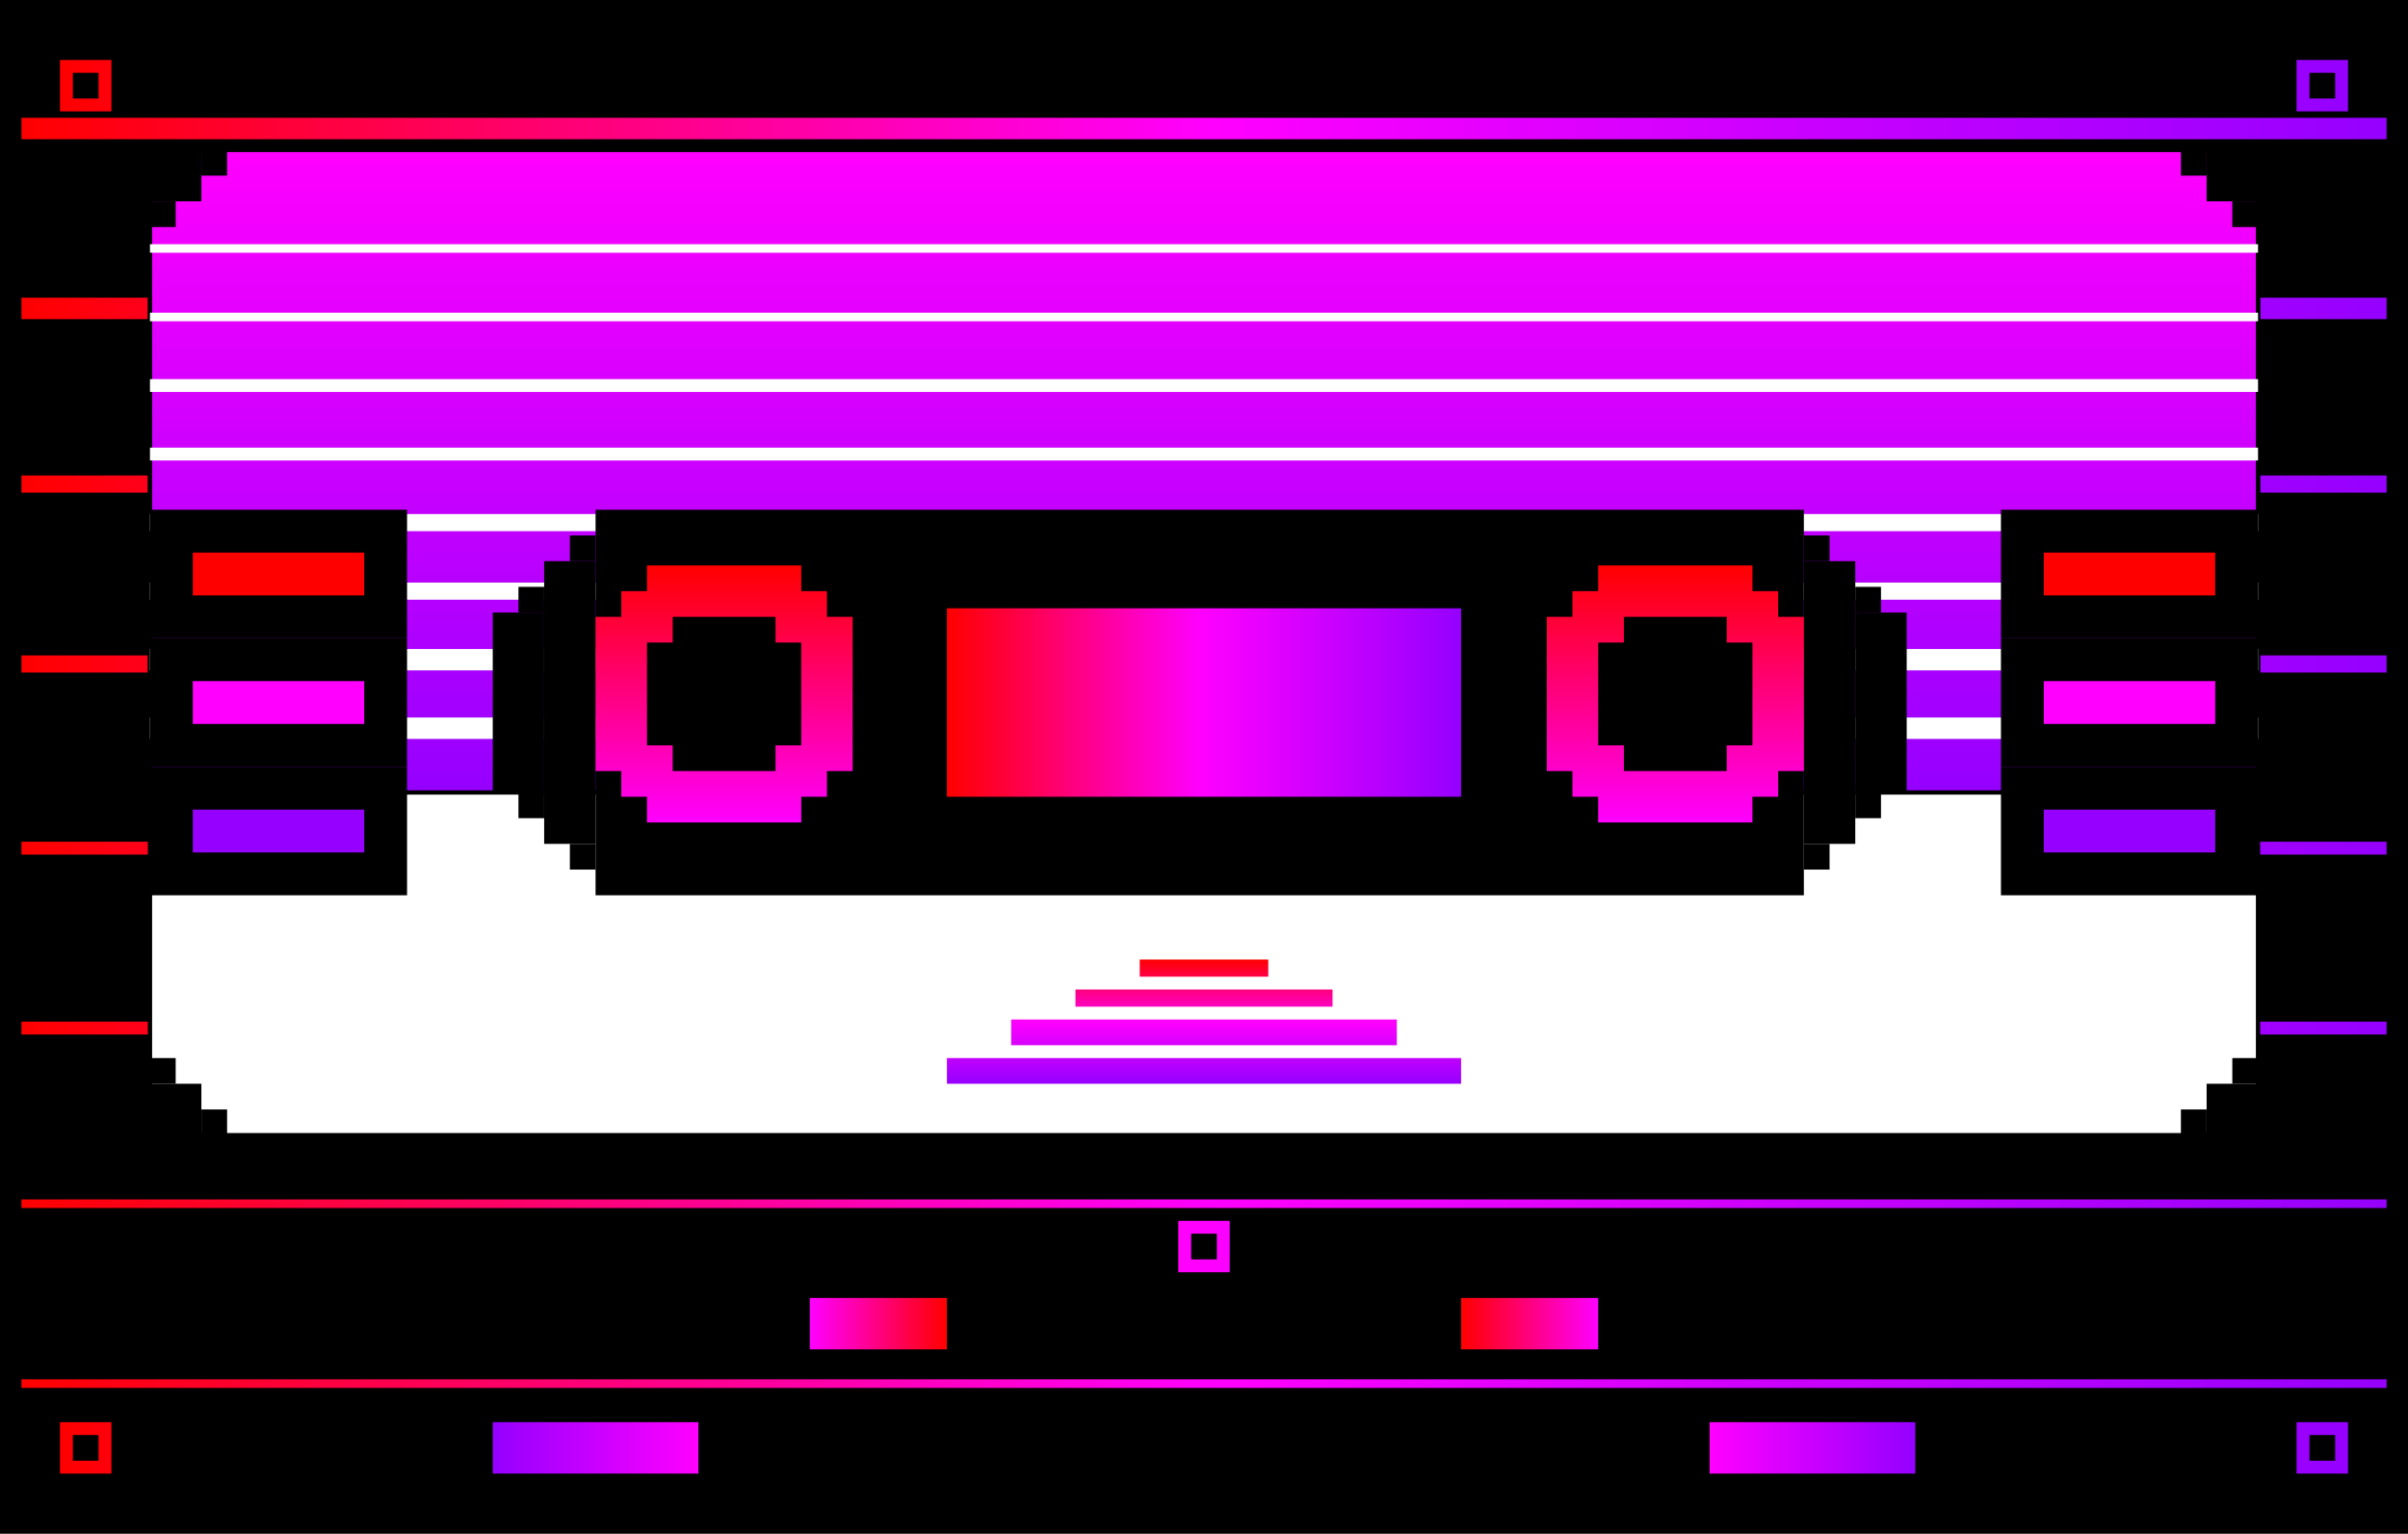 <svg width="562" height="358" viewBox="0 0 562 358" fill="none" xmlns="http://www.w3.org/2000/svg">
<rect x="0" y="0" width="562" height="358" fill="#333333" stroke="none"/>
<rect x="2.5" y="2.5" width="557" height="353" fill="black" stroke="black" stroke-width="5"/>
<path fill-rule="evenodd" clip-rule="evenodd" d="M557 27.5H5V32.5H557V27.5ZM557 69.5H5V74.5H557V69.5ZM5 153H557V157H5V153ZM557 196.5H5V199.5H557V196.5ZM5 238.5H557V241.5H5V238.5ZM557 280H5V282H557V280ZM557 322H5V324H557V322ZM5 111H557V115H5V111Z" fill="url(#paint0_linear_120_1063)"/>
<rect x="35" y="39" width="492" height="226" fill="white"/>
<rect x="35" y="39" width="492" height="226" stroke="black"/>
<rect x="35" y="35" width="492" height="150" fill="url(#paint1_linear_120_1063)"/>
<rect x="35" y="35" width="492" height="150" stroke="black"/>
<path d="M35 58H527" stroke="white" stroke-width="2"/>
<path d="M35 74H527" stroke="white" stroke-width="2"/>
<path d="M35 90H527" stroke="white" stroke-width="3"/>
<path d="M35 106H527" stroke="white" stroke-width="3"/>
<path d="M35 122H527" stroke="white" stroke-width="4"/>
<path d="M35 154H527" stroke="white" stroke-width="5"/>
<path d="M35 138H527" stroke="white" stroke-width="4"/>
<path d="M35 170H527" stroke="white" stroke-width="5"/>
<path fill-rule="evenodd" clip-rule="evenodd" d="M296 224H266V228H296V224ZM251 231H311V235H251V231ZM326 238H236V244H326V238ZM341 247H221V253H341V247Z" fill="url(#paint2_linear_120_1063)"/>
<rect x="35" y="35" width="12" height="12" fill="black"/>
<rect x="47" y="35" width="6" height="6" fill="black"/>
<rect width="6" height="6" transform="matrix(-1 0 0 1 515 35)" fill="black"/>
<rect x="47" y="259" width="6" height="6" fill="black"/>
<rect width="6" height="6" transform="matrix(-1 0 0 1 515 259)" fill="black"/>
<rect x="35" y="47" width="6" height="6" fill="black"/>
<rect width="6" height="6" transform="matrix(-1 0 0 1 527 47)" fill="black"/>
<rect x="35" y="247" width="6" height="6" fill="black"/>
<rect width="6" height="6" transform="matrix(-1 0 0 1 527 247)" fill="black"/>
<rect width="12" height="12" transform="matrix(-1 0 0 1 527 35)" fill="black"/>
<rect x="527" y="265" width="12" height="12" transform="rotate(180 527 265)" fill="black"/>
<rect width="12" height="12" transform="matrix(1 0 0 -1 35 265)" fill="black"/>
<rect x="189" y="303" width="32" height="12" fill="url(#paint3_linear_120_1063)"/>
<rect x="115" y="332" width="48" height="12" fill="url(#paint4_linear_120_1063)"/>
<rect x="341" y="303" width="32" height="12" fill="url(#paint5_linear_120_1063)"/>
<rect x="399" y="332" width="48" height="12" fill="url(#paint6_linear_120_1063)"/>
<path fill-rule="evenodd" clip-rule="evenodd" d="M23 17H17V23H23V17ZM17 14H14V17V23V26H17H23H26V23V17V14H23H17ZM23 335H17V341H23V335ZM17 332H14V335V341V344H17H23H26V341V335V332H23H17ZM539 335H545V341H539V335ZM536 332H539H545H548V335V341V344H545H539H536V341V335V332ZM284 288H278V294H284V288ZM278 285H275V288V294V297H278H284H287V294V288V285H284H278ZM539 17H545V23H539V17ZM536 14H539H545H548V17V23V26H545H539H536V23V17V14Z" fill="url(#paint7_linear_120_1063)"/>
<rect x="139" y="119" width="282" height="90" fill="black"/>
<rect x="221" y="142" width="120" height="44" fill="url(#paint8_linear_120_1063)"/>
<rect width="12" height="66" transform="matrix(-1 0 0 1 433 131)" fill="black"/>
<rect width="12" height="66" transform="matrix(-1 0 0 1 139 131)" fill="black"/>
<rect width="12" height="42" transform="matrix(-1 0 0 1 445 143)" fill="black"/>
<rect width="12" height="42" transform="matrix(-1 0 0 1 127 143)" fill="black"/>
<rect x="40" y="124" width="50" height="20" fill="#FF0000" stroke="black" stroke-width="10"/>
<rect x="-5" y="5" width="50" height="20" transform="matrix(-1 0 0 1 517 119)" fill="#FF0000" stroke="black" stroke-width="10"/>
<rect x="40" y="154" width="50" height="20" fill="#FF00FF" stroke="black" stroke-width="10"/>
<rect x="472" y="154" width="50" height="20" fill="#FF00FF" stroke="black" stroke-width="10"/>
<rect x="40" y="184" width="50" height="20" fill="#9500FF" stroke="black" stroke-width="10"/>
<rect x="472" y="184" width="50" height="20" fill="#9500FF" stroke="black" stroke-width="10"/>
<path fill-rule="evenodd" clip-rule="evenodd" d="M187 132H151V138H145V144H139V180H145V186H151V192H187V186H193V180H199V144H193V138H187V132ZM151 174H157V180H181V174H187V150H181V144H157V150H151V174Z" fill="url(#paint9_linear_120_1063)"/>
<path fill-rule="evenodd" clip-rule="evenodd" d="M409 132H373V138H367V144H361V180H367V186H373V192H409V186H415V180H421V144H415V138H409V132ZM373 174H379V180H403V174H409V150H403V144H379V150H373V174Z" fill="url(#paint10_linear_120_1063)"/>
<rect x="133" y="125" width="6" height="6" fill="black"/>
<rect x="421" y="125" width="6" height="6" fill="black"/>
<rect x="421" y="197" width="6" height="6" fill="black"/>
<rect x="433" y="185" width="6" height="6" fill="black"/>
<rect x="433" y="137" width="6" height="6" fill="black"/>
<rect x="121" y="137" width="6" height="6" fill="black"/>
<rect x="121" y="185" width="6" height="6" fill="black"/>
<rect x="133" y="197" width="6" height="6" fill="black"/>
<defs>
<linearGradient id="paint0_linear_120_1063" x1="557" y1="175.75" x2="5" y2="175.75" gradientUnits="userSpaceOnUse">
<stop stop-color="#9500FF"/>
<stop offset="0.495" stop-color="#FF00FF"/>
<stop offset="1" stop-color="#FF0000"/>
</linearGradient>
<linearGradient id="paint1_linear_120_1063" x1="281" y1="35" x2="281" y2="185" gradientUnits="userSpaceOnUse">
<stop stop-color="#FF00FF"/>
<stop offset="1" stop-color="#9500FF"/>
</linearGradient>
<linearGradient id="paint2_linear_120_1063" x1="281" y1="224" x2="281" y2="253" gradientUnits="userSpaceOnUse">
<stop stop-color="#FF0000"/>
<stop offset="0.5" stop-color="#FF00FF"/>
<stop offset="1" stop-color="#9500FF"/>
</linearGradient>
<linearGradient id="paint3_linear_120_1063" x1="221" y1="309" x2="189" y2="309" gradientUnits="userSpaceOnUse">
<stop stop-color="#FF0000"/>
<stop offset="1" stop-color="#FF00FF"/>
</linearGradient>
<linearGradient id="paint4_linear_120_1063" x1="115" y1="338" x2="163" y2="338" gradientUnits="userSpaceOnUse">
<stop stop-color="#9500FF"/>
<stop offset="1" stop-color="#FF00FF"/>
</linearGradient>
<linearGradient id="paint5_linear_120_1063" x1="373" y1="309" x2="341" y2="309" gradientUnits="userSpaceOnUse">
<stop stop-color="#FF00FF"/>
<stop offset="1" stop-color="#FF0000"/>
</linearGradient>
<linearGradient id="paint6_linear_120_1063" x1="399" y1="338" x2="447" y2="338" gradientUnits="userSpaceOnUse">
<stop stop-color="#FF00FF"/>
<stop offset="1" stop-color="#9500FF"/>
</linearGradient>
<linearGradient id="paint7_linear_120_1063" x1="14" y1="179" x2="548" y2="179" gradientUnits="userSpaceOnUse">
<stop stop-color="#FF0000"/>
<stop offset="0.495" stop-color="#FF00FF"/>
<stop offset="1" stop-color="#9500FF"/>
</linearGradient>
<linearGradient id="paint8_linear_120_1063" x1="221" y1="164" x2="341" y2="164" gradientUnits="userSpaceOnUse">
<stop stop-color="#FF0000"/>
<stop offset="0.495" stop-color="#FF00FF"/>
<stop offset="1" stop-color="#9500FF"/>
</linearGradient>
<linearGradient id="paint9_linear_120_1063" x1="169" y1="132" x2="169" y2="192" gradientUnits="userSpaceOnUse">
<stop stop-color="#FF0000"/>
<stop offset="1" stop-color="#FF00FF"/>
</linearGradient>
<linearGradient id="paint10_linear_120_1063" x1="391" y1="132" x2="391" y2="192" gradientUnits="userSpaceOnUse">
<stop stop-color="#FF0000"/>
<stop offset="1" stop-color="#FF00FF"/>
</linearGradient>
</defs>
</svg>
